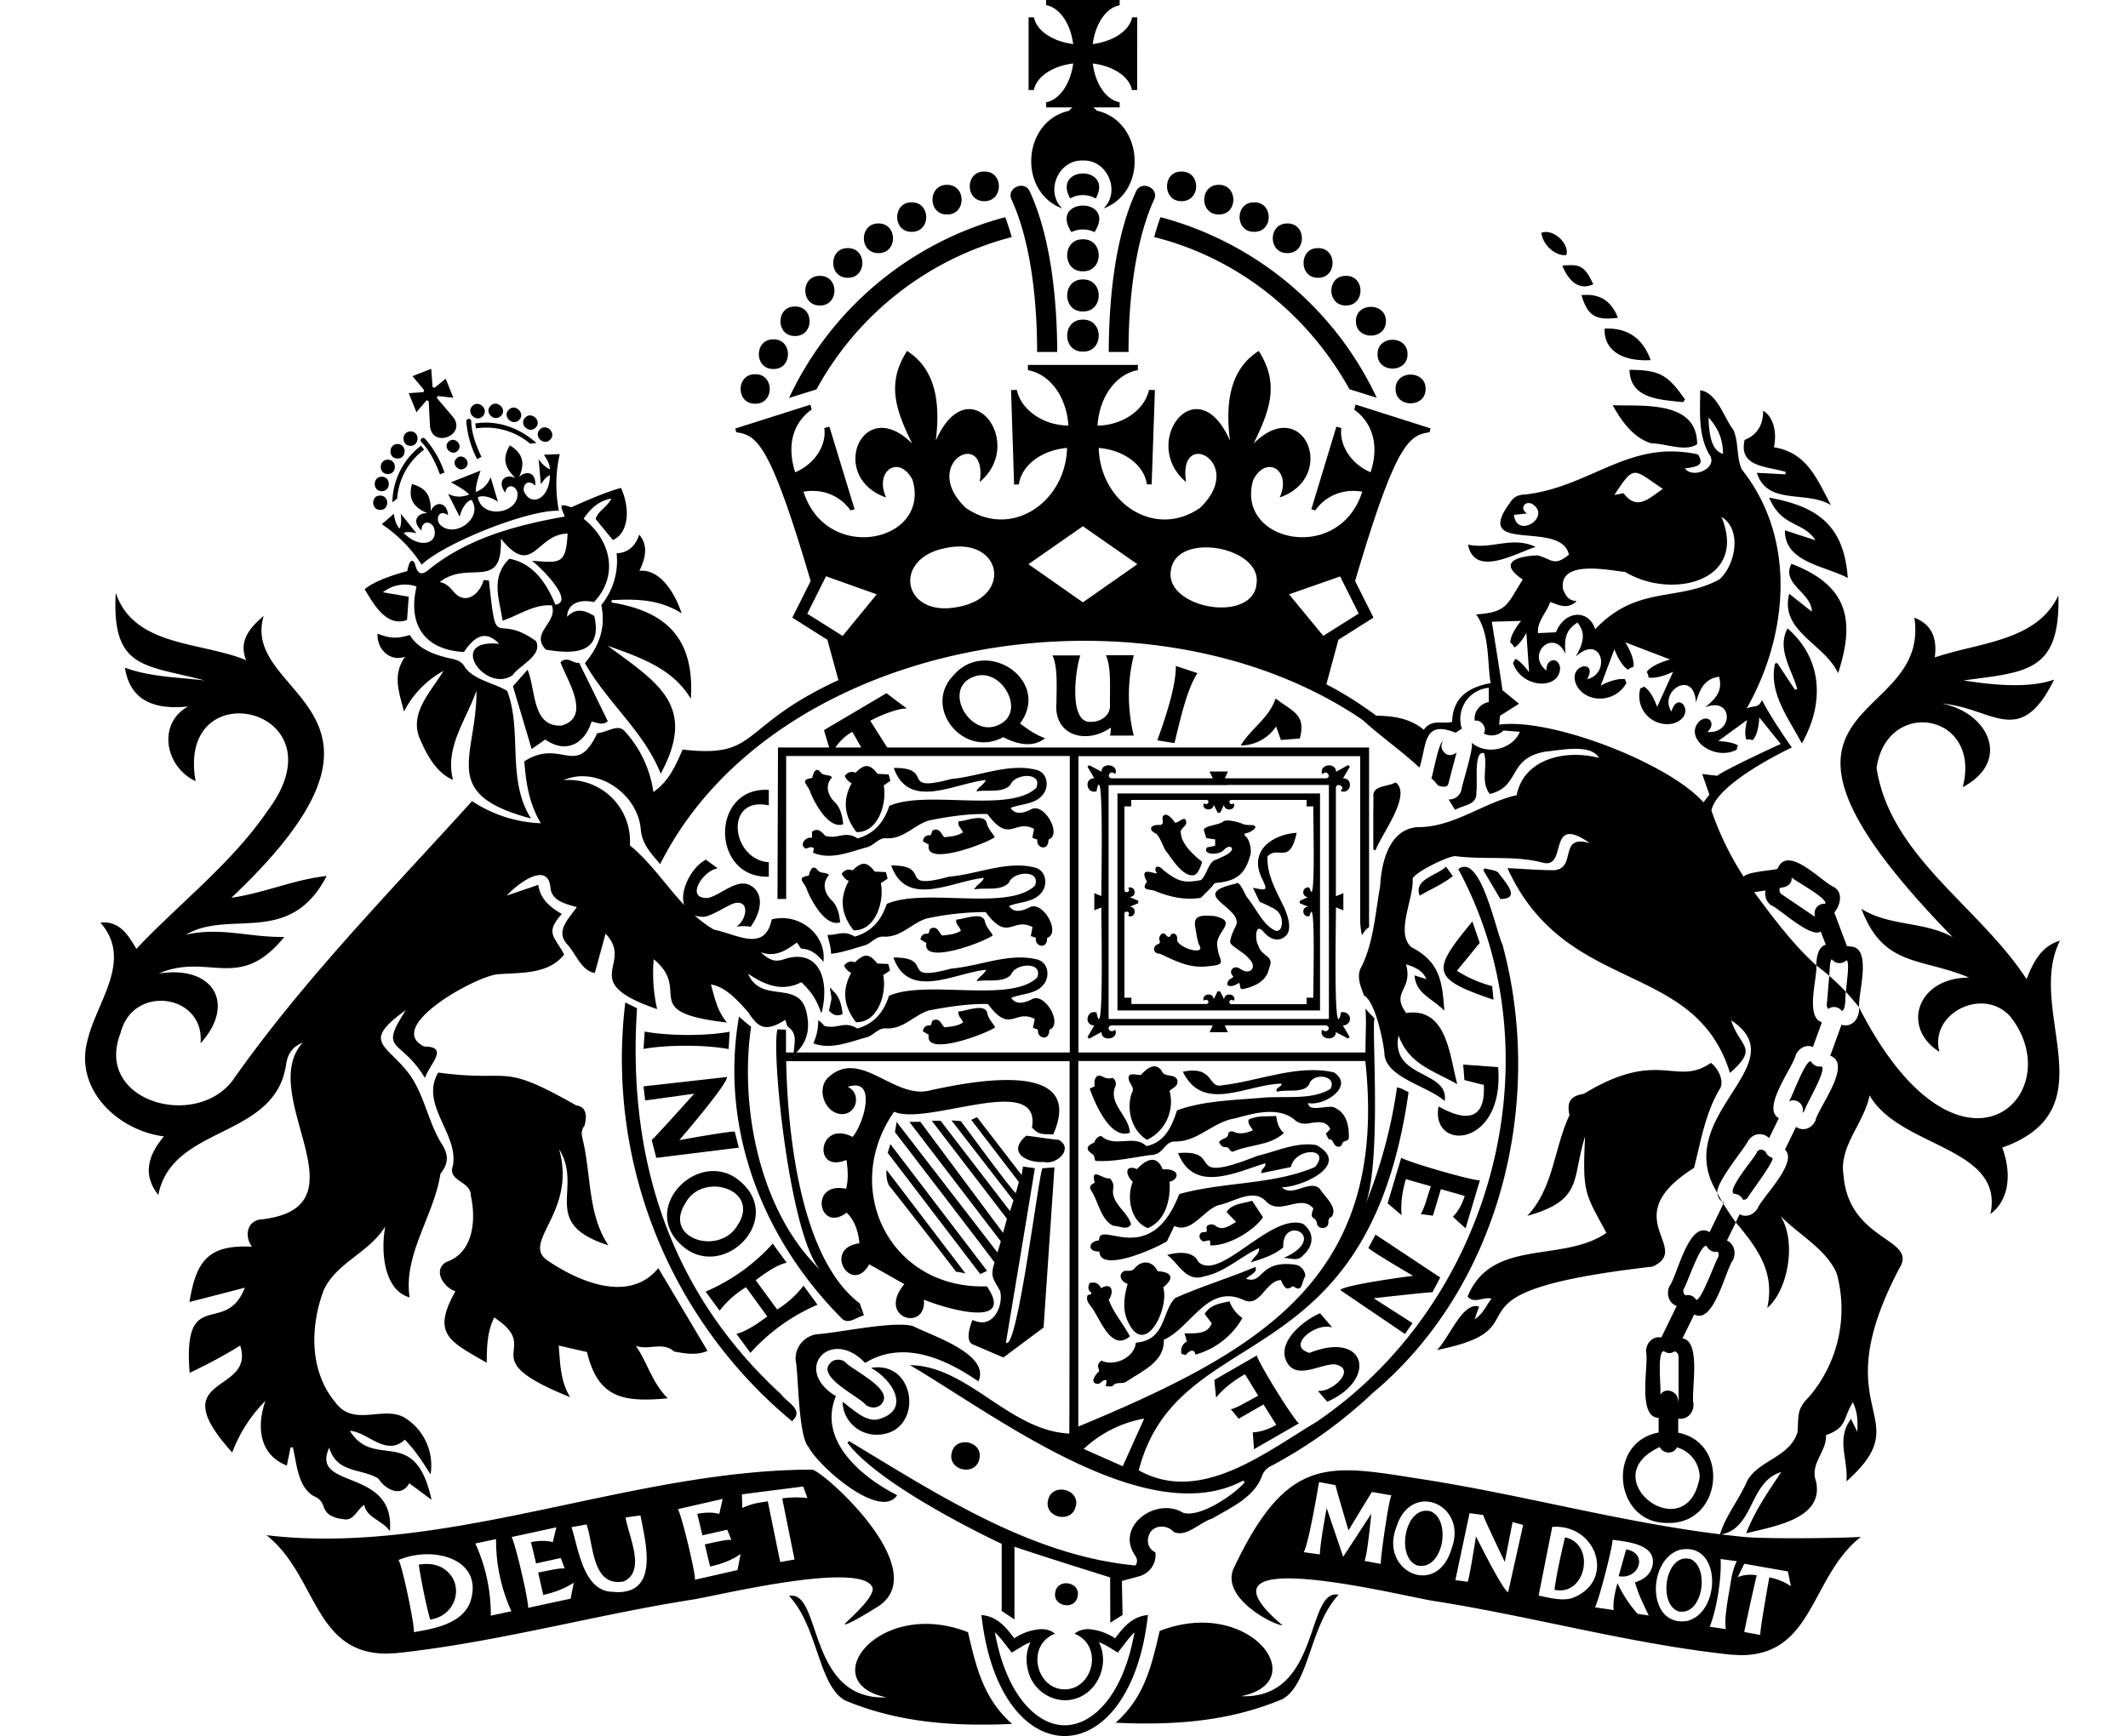 <svg xmlns="http://www.w3.org/2000/svg" width="125" height="102" fill="#000000"><path d="m108.76 55.62-.27-.03-.74-1.97c.35-.44.53-1.14 0-1.49-.72-.28-2.74-2.56-3.34-1.08-.26.09-1.86.18-1.98.47a17.72 17.72 0 0 1-1.9-3.9c.31-1.64 4.72-3.7 4.72-3.7s-1.25-1.78-1.75-2.79c-.22.5-.42.29-.9.5 2.44-4.3 2.96-9.97-.28-14.04-.33-.7-.18-1.63-.5-2.33-.56-.73-.95-2.18-1.95-2.33 0 1.28-.13 2.53.5 3.72.66.82-.92 1.53-1.4.87.93-.1 1.1-.29.77-.82-4.05-.9-6.3 1.92-10.17 2.36-.34 0-.64.12-.83.42-2.38 3.17 2.96 1.01 3.42 3.11-.89.73-1.01.25-1.85.04-1.2.05-2.36.42-.86 1.42-.92 1.43-.87 1.93-2.74 2.05.81 1.13.64 2.76.85 4.04-1.33.24-2.23.87-2.26 2.28-.6.13-1.24-.18-1.66.46-.84-.69-1.8-.81-2.8-.83-.48-.36-1.66-1.2-2.93-1.84l.71-2.62 2.06-1.3-1.08-2.15c2.39-8.11 3.16-8.57 4.37-8.74l.06-.23-4.4-1.4-.08.3c1.1.8 1.47 2.12.96 3.68-1.17-.5-1.84-1.61-1.72-2.6l-.29-.08-1.47 4.85.23.07c.58-.83 1.6-1.3 2.76-1.1-1.36 4.29-7.5 2.95-6.4-.7.78-1.5 2.27-.54 1.55 1.04 3.45-1.2 1.41-6.1-1.53-3.17.97-1.98 1.52-3.53.3-5.44-1.59 1.01-2 2.84-1.69 5.27-1.94-4.4-5.33.13-2.58 2.43-.5-3.27 3.58-1.11.82 1.52-2.63 1.84-5.86-.27-5.95-3.52 1.52.13 2.67 1.02 2.83 2.14h.28l.19-5.54-.35-.01c-.23 1.12-1.47 2.07-3.02 2.1.1-1.7 1.1-3.04 2.37-3.26v-.31h-6.46v.31c1.28.22 2.27 1.55 2.38 3.26-1.56-.03-2.8-.98-3.03-2.1l-.34.01.18 5.55.28-.01c.16-1.12 1.32-2.01 2.83-2.14-.09 3.24-3.32 5.36-5.95 3.52-2.75-2.63 1.32-4.79.82-1.52 2.76-2.3-.64-6.83-2.58-2.43.3-2.43-.1-4.26-1.69-5.27-1.22 1.91-.67 3.46.3 5.44-2.94-2.93-4.97 1.98-1.53 3.17-.71-1.58.77-2.54 1.55-1.04 1.1 3.65-5.04 4.99-6.4.7 1.17-.2 2.18.27 2.76 1.1l.24-.07-1.48-4.85-.3.08c.14.99-.53 2.1-1.71 2.6-.5-1.56-.15-2.89.97-3.69l-.08-.28-4.41 1.4.06.22c1.21.17 1.98.63 4.37 8.74l-1.08 2.15 2.06 1.3.65 2.37.02-.01c0 .03-.01.04-.02.01-5.94 2.75-4.59 4.61-9.15 4.08-.41.93-.8 1.86-1.72 2.5a6.64 6.64 0 0 0-1.67-3.56c-.42-.49-1 .05-1.63.1-1.24 2.67-2.1.26-4.28 1.65.09 1.25.28 2.49.97 3.64a7.83 7.83 0 0 1-4.04-1.3c-4.85 5.36-9.92 10.51-14.07 16.42-2.21 2.9-8.14 1.2-6.58-2.79.72-2.91 4.97-2.29 4.7.6 2.1-2.31.76-4.61-2.46-4.1 2.95-1.26 4.72 1.13 7.38-2.15-2.03.04-3.75-.6-5.78-.13 2.57-1.52 6.09.74 8.27-3.45-1.9.2-3.63.99-5.6 1.28 11.84-11.18.45-11.73 1.9-16.56-.93.78-1.46 1.56-1.03 2.6-2.66-1.1-6.59-.77-7.66-3.96-.26 4.54 1.75 4.22 5.22 5.15-1.6-.19-3.18-.2-4.68-.75.31 2.04 1.87 2.47 3.71 2.28-1.8.98-1.39 3.52.44 4.39-1.17-6.57 8.78-4.32 4.24 1.72-2.11 3.1-5.16 5.42-7.72 8.13-.49-.83-1-1.66-2.11-1.54 1.95 2.23-.25 4.66-.77 6.96-.75 2.84 1.79 5.26 4.5 5.6-1.08 1.27-1.16 2.4-.33 3.44.82-4.18 6.94-3.24 7.52-7.76.1-.53.36-.95.96-1.19-2.76 3.09 3.87 9.62-2.36 10.38-.89.03-1.1.95-.62 1.61-2.57-.13-3.28.84-3.67 3.25l3.25-.84c-1.12 2.9-3.66-.17-3.24 5 1.04-.49 2.02-1.01 2.97-1.6.92 2.9-4.67 1.65-.47 6.28a8.57 8.57 0 0 1 1.95-3.03c-.51 1.46-.4 3.15 1.26 3.8l.22-1.07h.13c.24.96.28 2.3 1.22 2.86.31.12.48.3.59.62.17.54.67.68 1.16.74.62.13.78-.56 1.23-.84.13.76 1.04.89 1.5 1.54.33-3.77-4.72-2.4-3.56-4.9.45 1.52 1.88 1.2 2.88 1.81.4.63 1.34 1.16 1.82.28l1.31.97c-.98-4.47-3.33-1.7-4.8-4.05 1.02.04 2.12 1.55 3.23.52.6.61 1.06 1.32 1.51 2.04a3.29 3.29 0 0 0-1.5-3.32c-1.28-.77-3.02.6-4.12-.95-1.5-1.83-1.45-4.4-.67-6.52.71-1.63 2.7-2.24 3.63-3.78-.26 1.36-.13 3.73 1.43 4.17-.38-2.53 1.44-4.81 1.81-7.26.48-.62.5-1.1.07-1.77-.78-1.26-.99-2.77-1.84-4.01-1.33-1.85-2.97-1.9-.26-3.84-1.64 2.53-.3 1.6 1.12 3.99.26-.8 1.47-1.85-.04-1.85-2.39-1.16 3.1-4.18 4.35-4.25 1.23-.1 2.94.04 3.87-1.16C32.56 55 32 54.83 33 53.7c-.67-.39-1.26-.85-1.38-1.71l-1.85.63c.6-.67 2.37-2.03 2.56-.52.04.84.89 1 1.55 1.2-.48.7-1.28 1.4-.55 2.2.5.54.82 1.54 1.61 1.67l.63-2.31c1.74 1.8-1.75 2.8 3.03 4.43a9.56 9.56 0 0 1-.2-2.93c2.3 1.9-1 3.1 4.3 3.72-.58-.7-.72-1.46-.94-2.24.89.15 1.6.98 2.17 1.61.55.83.95 1.28 2.2.47.06.15.07.34.18.43.56.42.33.93.32 1.49h.15c.74-.74.8-1.58.56-2.5-.5-1.74-2.65-.36-3.4-2.13 1 .68 2.02 1.08 3.13.5.62.59.88 1.01 1.18 1.83.5-1.87-.08-3.78-2.07-3.22-.62.22-.88.17-1.5-.37.92.32 1.54-.15 2.13-.57.13.17.2.35.29.36.56.03.92.36 1.27.77.19-1.6-1.42-2.9-3.04-2.49-.4 1.97-2.07.86-3.4.6-2.04-1.2-3.12-3.47-4.93-4.95a3.6 3.6 0 0 0-3.9-3.83c2-.87 4.39.84 4.54 2.91.08.85.6 1.39 1.14 2.02 6.79-13.5 28.69-17.04 41.26-8.47 1.07.98 2.23 1.77 3.34 2.8.44-1.3.18-2.83 2.12-2.05l.37-.24a1.84 1.84 0 0 1 1.58-2.4v.84c-.5.09-.9.57-.82 1.1.39-.09.74.42.53.75a1 1 0 0 0 1.16-.18l.96.08c-.44 1.04-1.97 1.4-2.84.63.17.23-.58 2.53-.6 2.8a.73.73 0 0 1-.75.54l.38.61c.55-.3 1.32-.28 1.25-1.05.1-.44-.18-2.46.45-2.28.25.77-.23 1.65.34 2.4 1.82-.44 1.02-2.06 3.22-2.48.88-.08 2.72-.5 3.19.36-1.92-.5-4.4.02-4.83 2.19-2 .46-3.68 1.88-5.8 1.88-1.7.09-2.15 2.1-2.22 3.48-.29 1.58-.37 3.22-1.08 4.69-.35.56-.06 1.2.13 1.72.65.34 1.11 2.56 1.2 3.36 0 1.45 2.51 1.93 3.54 2.84.28-1.82-3.2-1.3-2.71-3.85.62 1.69 1.97 2.03 3.45 2.86-.46-1.7-.6-4.53-3-4.18-.93-1.27.42-1.34-.01-2.86.69.21 1.01.45 1.2.87l-.7-.22c.08 1.08 1.02 1.33 1.75 2.07-.12-1.76-.28-2.87-1.94-3.73-.94-.85.14-2.81.08-3.99-.03-.34 2.22-1.45 2.56-1.35 1.67.21 3.41-.05 5.02.36 1.61.5.23-2.95 2.83-1.13-1.88-.55-.74 1.48-2.1 1.59-.94 0-1.75-.08-2.74-.12 3.42 7.52 10.99 5.32 13.07 12.03 1.74-1.52.56-1.5.07-3.09 3.94 2.6-3.66 5.6-.8 10.16-.19-.52 1.6-2.65 1.8-3.08.32-.48.88-.5 1.23-.16l.57-1.17c-1.06-.57.86-3.03 1-3.73.2-.42.65-.62 1-.45l.53-1.46c-1-.27-.25-2.67-.33-3.34-1.4-1.26-2.56-2.84-3.65-4.3l.67-.1c-.07.32.05.68.33.87.48.19 2.33 1.96 2.91 1.54l.3.78c-.47.12-.55.77-.56 1.21.25.2.52.4.76.62.03-.16.01-.87.15-.98.22.29.62.3.87.06.22.12-.06 1.67-.03 1.87.27.3.53.6.77.9-.1-.7.78-3.43-.44-3.57ZM88.93 30.25l.76-.08c-.5-.35-.02-.84.4-.5.98.76-1 2-1.16.58Zm-39.44 7.11-2.07-1.3 1.1-2.2 2.98 1.06-2 2.44Zm6.78-1.7c-3.25.66-3.93-2.88-.67-3.47 3.24-.65 3.93 2.89.67 3.47Zm7.34-.27-3.2-2.24 3.2-2.23 3.2 2.23-3.2 2.24Zm10.19-.99c-.38 2.27-5.5 1.29-5.01-.95.38-2.26 5.5-1.29 5 .95Zm1.92.52 3-1.05 1.09 2.18-2.08 1.31-2.01-2.44Zm24.64-10.39c.6.65.85 1.35.85 2.14-.57-.19-.81-.8-.85-2.14Zm-2.69 4.2c-.79.53-1.5 1.32-2.3.25l-.54.1c1.2-1.83 1.1-1.51 2.84-.36Zm-6.61 6.64c.53.19 1.03.46 1.56-.06-.51 0-.67-.36-.81-.7-.25-1.73 2.6-1.12 3.66-1 2.68 1.62 7.23.6 5.65-3.24 1.24.75.81 2.86-.13 3.68-2.47 1.32-4.82.32-7.29 2.92-.37-1.19-1.8-1.12-2.3.18l-1.05.05c-.08-.68.49-1.18.71-1.83Zm9.33 11.35-.33.42c-2.06-2.32-9-4.99-12-4.56l.05-.53-.02.02 1.14-.72-.98-.8c.01-.11-.62-4.02-.62-4.02l1.72-.05s-.61.7-.64 1.27c.1.07.18.17.24.29.34-.15.71-.86.71-.86l.16 2.32s-.47-.67-.82-.79a.56.56 0 0 1-.13.23c.5 1.53 2.76 1.62 2.77.3-.08-.67-.84-.56-.8.16-1.24-.98.44-2.53 1.12-.97-.08-.9 0-1.41.7-1.85.47.58.4 1.13-.1 2 1.52-1.4 2.1.98.67 1.33.7-1.25-1.31-.86-.57.45.67 1.02 2.3.87 2.88-.24a.62.62 0 0 1-.08-.21c-.58-.1-1.43.37-1.43.37l.8-2.13s.33.91.8 1.2c.1-.08.2-.14.32-.17.09-.56-.48-1.44-.48-1.44l2.64 1.01s-1.05.26-1.38.73c.06.1.1.21.11.33.55.1 1.44-.34 1.44-.34l-.94 2.07s-.28-.9-.77-1.2a.68.68 0 0 1-.21.1 1.64 1.64 0 0 0 1.92 2.07c1.46-.44.3-2.08-.1-.7-.78-1.21 1.34-2.54 1.44-.52.26-.97.6-1.41 1.36-1.53.2.79-.1 1.21-.82 1.8 1.64-.67 1.71 1.57.13 1.45.55-.5.07-1.08-.47-.63-.94.97.82 2.37 2.2 1.67 0-.08.03-.17.07-.25-.35-.23-1.16-.26-1.16-.26l1.7-1.24s-.21.75-.05 1.15c.13-.02.25 0 .37.04.37-.37.39-1.34.39-1.34l1.26 1.56s-3.17 1.45-3.73 1.87l-.88-.1.43 1.24h-.03Zm6.83 6.38c-.4-.03-.73.31-.6.74a.25.25 0 0 1-.11-.04l-1.86-1.26a.3.3 0 0 1-.09-.38c.35-.01.73-.2.68-.61.14.18 2.14 1.23 1.98 1.55Z"/><path d="M84.8 44.17c-.14-.17-.17-.4-.05-.59-.22-.04-.6 2.03-.67 2.15.15.14.28.28.4.43.2.05.53.16.6-.12l.48-1.83c-.22.2-.58.22-.75-.04ZM56.86 95.9c-5.24-2.05-9.06 2.98-4.78 3.83-4.7.2-3.79-6.35-5.73-5.96 1.7 1.81 1.7 5.2 3.27 6.13 3.16 1.33 6.44 1.54 9.83 1.39-1.7-1.5-2.12-3.39-2.59-5.39ZM72.9 99.66c4.27-.84.48-5.89-4.78-3.83-.47 2-.88 3.9-2.59 5.39 3.39.16 6.67-.06 9.83-1.4 1.57-.93 1.57-4.3 3.27-6.12-1.94-.4-1.03 6.16-5.73 5.96ZM107.3 59.02c0 .1.04.2.1.26.24-.2.62-.12.79.12.27-.08.18-.92.24-1.12-.31-.33-.64-.65-.98-.94l-.14 1.68ZM106 65.25c.02-.24 1.34-2.4 1-2.59a.58.58 0 0 1-.62-.3c-.32-.14-1.16 2.22-1.3 2.37.41-.26.95.17.8.65a.3.3 0 0 0 .11-.13Z"/><path d="M121 55.27c-1.1.33-1.55 1.24-1.96 2.26-2.76-4.26-8.01-7.2-8.81-12.41.61-4.17 6.2-3.22 5.06 1.13 2.9-1.54 1.5-4.4-1.23-4.91 2.97.23 4.58 2.7 6.6-1.41-1.74.63-4.41.18-5.33.05 3.69-.5 5.7-.47 5.58-5-1.25 2.72-4.73 2.77-7.26 3.65.16-1.2-.22-1.95-1.2-2.34 1 6.63-11.7 4.47 2.25 18.77-1.7-.94-3.7-.62-5.36-1.66 1.3 3.44 3.48 2.84 6.33 4.04-3.06-.01-4.01 2.94-1.75 4.36-.59-2.28 2.58-3.85 4.17-2.07 3.62 4.6-3 11-8.89-.54.05.64-.4 1.21-1.03 1.02l-.66 1.82c1.34.5-.72 3.07-.87 3.81-.23.5-.75.64-1.14.37l-.65 1.34c.81.74-1.38 2.83-1.63 3.49-.25.37-.7.5-1.03.3l-.23.48.08.1c1.49 1.74 2.17 3.08 1.77 4.93 1.2-1.02 1.75-3.86.78-5.4 1.1 1.12 2.67 1.93 3.3 3.37a7.94 7.94 0 0 1-1.65 7.28c-.76.75-.56 1.15-.66 2.08-.5 1.48-2.28 1.6-2.96 2.85-.47 1.1-1.25 2-1.59 3.14 2.03-.31 1.68-3.1 3.6-3.68-.78 1.18-1.53 2.24-2.06 3.6 1.6-.41 4.61-.84 4.1-3.07-.37-1.03.64-1.71.59-2.7 1.26-.44.97-.95 1.58-1.93.28.6.29 1.1.26 1.74l-.37-.76c-.9 1.2-.15 2.38-.27 3.67 4.41-3.92-1.45-3.89 3.13-12.56 1.05-1.73-3-1.54-3.3-5.44-.28-1.69 1.22-3.07 1.53-4.68 1.77 3.1 7.93 3 7.1 6.97 1.23-.93 1.18-2.62.69-3.9 6.36-2.26 1.34-8.05 3.39-12.16Z"/><path d="M102.07 70.19c.14.06.26.16.31.3a.3.3 0 0 0 .29-.13c.05-.15 1.62-2.19 1.44-2.33-.17-.05-.33-.17-.39-.35-.15-.14-.36-.21-.51 0-.06.26-1.8 2.22-1.36 2.46.08 0 .15.02.22.05ZM101.15 70.6l.08.13.02-.06-.1-.08ZM39.6 79.41c.64.12 1.34.24 1.96-.04l-2.89-4.86c-1.7 2.08-4.67.81-6.54-.47-1.51-1.1 1.76-2.83.71-6.52 1.46 2.33-1.2 4.34 2.9 5.65-1.18-1.74-1.02-4-1.46-5.99-.06-.34-.23-.68.05-1.03.14-.48.17-1.12-.48-1.2-4.58-2.6-3.66-1.33-8.11-1.93-1.1 1.9 1.23 3.61.86 5.48-.33.92 1.08.88 1.06 1.77.31 1.4.16 3.34-1.45 3.88-.8.48-.16 1.49.54 1.72-1.42 2.53-.33 2.94 1.84 4.2.01-.97.03-1.83.44-2.66 3 1.97-1.47 2.3 4.46 4.68-.6-.98-.58-2.05-.67-3.03l1.66.38c.65 2.72 2.13 2.96 4.75 2.72-.94-.92-1.2-2.12-1.88-3.08.79.27 1.57-.27 2.25.33ZM93.03 64.27c-.8.13-1 .47-.84 1.26-.91 1.93-.93 4.28-2.48 5.91 3.33-.93 2.6-2.17 3.4-4.67-.17 3.39.01 3.34 1.25 5.67-2.56 1.78-6.75.28-8.15 3.74.39.45.9 0 1.41.12-.33.4-.47.87-1 1.22l.26-.75c-.96-.32-1.75 1.85-2.47 2.55 6.85-1.36-.82-3.35 12.67-4.9 2.38-1.12-2.25-2.86 2.43-5.8.41-1.6.66-3.25 1.55-4.7.2-.47-.13-1.14-.56-1.47-2.06 1.43-3.03-.88-7.47 1.82ZM23.91 36.42l.1-1.36-1.52-.26a2.1 2.1 0 0 1 1.98-.34c-.52 2.18.41 3.72 2.78 3.85.72-1.07 1.36-1.23 2.07-.48-3.12-.32-.8 2.94.79 1.84.42-.6 1.77-1.14 1.38-2-2.48-1.78-2.3.86-2.77-3.56l-.31-.03c-.23.84-1.07 1.5-1.75.7-.24-.27-.44-.51-.83-.58 1.7-1.34 3.71.6 3.59-2.55 1.89 2.34 2.05-.26 3.92-.3-.09 1.86-.47 1.71-2.09 1.6.53.4 2.54 2.4 1.37 2.58-.49-1.24-1.31-2.45-2.7-2.7-1.13 1.11-.58 2.36-.4 3.64 1-.34 1.85-.98 2.9-.9.36 1.03-1.3 1.6-.36 2.6 1.61.27 3.36.28 2.85-1.98-.53-.31-1.05-.52-1.6.05.03-.88.9-1.03 1.58-.86 1.48-1.57.99-3.64-.61-4.9.42-.61.87-1.04 1.63-1.19-.25.53-.8.73-.92 1.21L36 31.73c.86-.37 1.08-1.7.48-3.06-1.06.27-2.92 1.14-2.92 1.14-.9-.34-.52.1-.39.54-2.9.52-5.76 1.28-8.07 3.19-.41.3-.6.12-.74-.46-.27-.42-.4.3-.44.48 0 0-1.75.42-2.5 1.06.53.88 1.29 2.26 2.5 1.8Z"/><path d="M35.32 35.55c.27 1.3-.1 2.39-.96 3.41 1.29 2.3 3.48 4.03 4.45 6.5 2.16-3.99-.15-5.33-3.12-7.52 1.9.68 3.83 1.33 4.89 3.12.22-3.42-1.31-5.13-4.67-5.66l.03-.14c1.4-.07 2.8-.06 4.1.78-.34-1.06-1.21-2.63-2.48-2.5.45-.94.45-1.56-.01-2.13-.22.66-.64 1.07-1.33 1.1a4.09 4.09 0 0 1-.9 3.04ZM24.64 43.35c.4.96.99 2.07 1.97 2.47-.5-1.89.78-3.53 1.38-5.24.01 3.94-2.24 6.07 3.2 7.51-1.45-2.31-.49-5.12-1.4-7.5-.88-.5-1.87-.62-2.46-1.35-.16-.34-.46-.47-.78-.53-1.02-.22-1.97-.56-2.48-1.4-.75.23-1.2.2-1.89-.08-.06.84.66 1.68 1.61 1.36-.76 1.1-.34 2.09-.06 3.22a5.64 5.64 0 0 1 2.32-2.39c-.72 1.21-2 2.43-1.41 3.94ZM46.52 83.51c.74-.68-.26-1.07-.65-1.6-6.58-6.05-9.03-13.92-8.45-22.67l-.69-.34a27.66 27.66 0 0 0 9.8 24.61ZM105.23 33.13c-.62 1.19 1.19 1.68 1.2 2.81l-1.33-1.05c-.57 2.2 2.06 2.92 2.87 4.66 1.06-3.22.49-5.18-2.73-6.42ZM32.99 42.63c-1.75.1-1.5-2.07-2-3.28l-.86.97 1.1 3.69.8-.56c1.2.85 2.32.27 2.72-1.06.36.09.69.24.95-.02l-1.68-3.43c-.35.07-.68-.42-1.1-.03.4 1.07 1.84 3.22.07 3.72ZM104.9 27.73l-.03.14-1.67-.09c.62 1.95 2.9 1.01 4.35 1.9-.83-1.57-1.43-3.1-3.35-3.4.2-.92-.05-1.8-.63-2.15 0 .82-.33 1.41-1.09 1.72-.37 1.62 1.34 1.54 2.42 1.88ZM104.4 38.96l-.13.02c-.4 1.73.81 3.24 1.57 4.7 1.31-2.3 1.26-4.93-.84-6.76-.64 1.22.25 2.4.57 3.56l-.13.05-1.04-1.57ZM103.92 29.24c.75 1.77 1.95 1.35 2.73 2.5-.66-.2-1.23-.4-1.8-.58-.03 1.89 2.36 2.08 3.69 2.8-.22-3.04-1.71-4.2-4.62-4.72ZM97.01 26.05c.82 0 2 .52 2.68.05.01-2.57-3.16-2.23-4.96-2.29.54.97 1.22 1.92 2.28 2.24ZM88 62.7l-2.05-.15.07.91c.41.1.76.2 1.14.28.11 2.12-1.07 2.16-2.66 1.27-.48 2.69 3.9 2.42 3.5-2.3ZM86.49 54.14c-2.42 2.92-2.44 3.35 1.24 4.6l-.08-.8a7.35 7.35 0 0 1-2.07-.9l1.34-1.64-.43-1.26ZM75.24 43.48l1.11-.09c.39-1.43-.43-1.58-1.42-2.35-.4 1.18-1.45 1.76-2.05 2.76a2.5 2.5 0 0 0 2.08-1.12l.28.8ZM80.8 49.96c.34-.94 2.16-3.26 1.18-3.99-.45.27-1.4.16-1.3.86-.02 1.03-.01 2.06-.01 3.09l.12.04ZM98.87 23.63l.11-.16c-1.02-1.44-1.46-1.73-3.26-1.74.03 1.74 1.86 1.75 3.15 1.9ZM94.26 19.3c-.07 1.24.98 1.95 2.7 1.86-.44-1.25-1.34-1.92-2.7-1.85ZM90.2 32.13c-1.4-.65-2.55.17-3.97-.13.4 1.94 2.74.53 3.98.13ZM92.9 17.34c.36 1.24.85 1.5 2.14 1.33-.41-1.02-1.08-1.43-2.15-1.33ZM93.59 16.7c-.5-1.06-.76-1.2-1.82-1.09.44 1.05 1.07 1.44 1.82 1.09ZM87.13 51.13l1 1.69c1.3 0 .2-1.07-.1-1.53-.17-.18-.54-.18-.81-.27l-.09.11ZM83.4 52.62c.66-.38 1.34-.67 1.94-1.14l-.4-.56c-.57.55-1.9.73-1.55 1.7ZM92.01 14.98c.19-.67-.78-1.57-1.47-1.3.09.75.88 1.4 1.47 1.3ZM77.16 52.33ZM26.88 26.49c.36-.34-.19-.88-.53-.54-.36.33.18.88.53.54ZM27.35 27.47c.36-.33-.18-.88-.53-.54-.36.34.18.88.53.54Z"/><path d="m24.87 23.04-.86.06.45 1.12.6-.7.12.05.08 1.49c.16 1.3 2.16.5 1.36-.55l-.96-1.13a.43.43 0 0 0 .05-.11l.92.1-.45-1.12-.66.54a.5.5 0 0 0-.11-.05l-.08-1.07-1.1.43.69.83a.48.48 0 0 0-.05.11ZM22.42 28.86c.55.01.56-.85.01-.85-.55-.01-.56.85-.01.85ZM22.33 29.96c.55.02.56-.85 0-.84-.54-.02-.55.84 0 .84ZM24.1 26.2c.56 0 .57-.85.02-.85-.55-.01-.56.84-.01.84ZM22.77 27.85c.56.02.57-.84.01-.84-.54-.01-.56.85 0 .84ZM27.95 28.9c-.03-.42.28-1.25.28-1.25l-1.75.69s.8.4 1.08.72c-.37.13-.73.2-1.24-.04l.68 1.34c.15-.6.46-.94.7-.99.73 1.12-1.1 2.35-1.9 1.4-.22-.4.05-.84.52-.5-.07-.83-.8-.83-1.02-.22.02-.85-.2-1.36-1.1-1.61-.23.85.06 1.36.92 1.72-.5-.06-1.02.41-.36 1.01 0-.53.46-.6.7-.23.4.99-.78 1.37-1.75.37.22-.08.44-.05.75.02l-.92-1.15c.05.4.02.7-.07.88-.2-.23-.26-.43-.34-.87l-.7.61a8.22 8.22 0 0 1 2.34 2.38c1.22-1.2 6.16-3.23 8.06-3.17a8.09 8.09 0 0 1 .05-3.33l-.93.04c.25.38.34.56.35.86a1.78 1.78 0 0 1-.66-.6l.13 1.47c.18-.26.32-.44.53-.53 0 1.39-1.12 1.91-1.53.93-.07-.43.3-.7.67-.31.07-.89-.64-.87-.95-.5.37-.84.22-1.41-.54-1.87-.48.8-.28 1.32.33 1.92-.6-.3-1.12.2-.6.85.11-.56.61-.43.72.01.1 1.24-2.1 1.58-2.33.27.2-.12.67-.08 1.18.26l-.43-1.44c-.21.52-.51.71-.87.87ZM51.05 74.28l2.07 1.17c-1.65 1.99 1.31 2.84 1.15.91 1.1.47 5.45 1.79 3.7-.78-5.7.19-8.6-5.73-5.45-10.26 1.92.87 8.66-2.37 8.1.93.35.36.45.4 1.25.4 1.95-4.44-4.76-3.12-7.17-2.6-2.15.63-4.12-2.48-6.02-.77-.75.66-.26 2.13.76 2.18.9.02 1.17-1.22.36-1.6 1.77-.6.92 2.22.28 2.94-2.03-1.04-2.37 2.2-.36 1.35.09.58.12 1.15-.02 1.7-2.2-.47-1.61 2.65.03 1.4.47.44.7 1.13.75 1.8-2.2.3-.44 3.1.58 1.23Z"/><path d="m57.42 77.66-.3-.1c-.16.4-.4 1.16-.03 1.41l1.85.79L61.3 78l.64-9.41-.7.05c-.19.02-1.48 10.88-2.15 10.24.13-.72 1.7-10.24 1.7-10.24l-.7-.1-.08.5-2.62-3.4-.34.16 2.8 3.65-.18.65c-.26-.17-2.96-3.88-3.23-4.23l-.55-.04 3.64 4.7-.2.63-4.08-5.31h-.52l4.42 5.76-.23.83-4.86-6.53-.64.01 5.37 7.02-.2.65-5.92-7.67-.1.6s5.51 7.18 5.85 7.65c-.28.88-.06.96.33 1.69.2.82-.36 2.09-1.34 1.79Z"/><path d="m57.98 74.67-5.68-7.45s-.1.36-.16.51l5.44 7.13.4-.19ZM52.29 69.74c1.3 1.64 2.6 3.32 3.87 4.98.2.02.55.1.55.1l-4.63-6.08s-.08.62.2 1ZM62.18 66.97c-.63-.05-1.3-.18-1.9-.24-1.2 1.03.14 1.62 1.03 1.54.77.2 1.79-.8.87-1.3ZM61.99 93.54c-.19.84 1.15 1.11 1.31.26.19-.84-1.15-1.1-1.31-.26ZM63.2 88.49c.22-1.04-1.44-1.38-1.64-.33-.23 1.04 1.43 1.38 1.63.33ZM57.53 85.7c.23-1.03-1.43-1.37-1.63-.32-.23 1.04 1.43 1.38 1.63.33ZM66.64 95.91c-.67 3.76-2.48 5.46-4.1 5.46-1.6 0-3.42-1.7-4.1-5.46.21.19.41.44.64.74l.35.45.5-.3c.2-.13.41-.24.6-.31-.21.43-.29.95-.18 1.48a2.28 2.28 0 0 0 2.2 1.93c1.08 0 1.98-.8 2.2-1.93.1-.53.02-1.05-.2-1.48.2.07.4.18.61.3l.5.31.35-.45c.23-.3.42-.55.63-.74m.79-1.02c-.95.1-1.43.72-1.93 1.37a3.22 3.22 0 0 0-1.57-.54c-.3 0-.57.08-.82.27 1.73.68 1.11 3.27-.57 3.27-1.68 0-2.3-2.59-.57-3.27-.24-.2-.52-.27-.82-.27a3.2 3.2 0 0 0-1.57.54c-.5-.65-.98-1.28-1.93-1.37.52 4.74 2.7 7.11 4.89 7.11 2.18 0 4.37-2.37 4.89-7.11ZM51.8 82.46c.73-.86-1.81-1.98-2.18-2.46-.3-.18-.68-.14-.88.12-.72.82 1.77 1.96 2.11 2.42.31.24.74.2.96-.08Z"/><path d="M51.48 84.3c2.8 0 2.44-4.4-.32-3.93 1.28.69 2.4 2.5.4 3.03-.75.15-1.52-.65-2.07-1.04.02 1.07.9 1.94 2 1.94Z"/><path d="M47.5 85.03c.61 1.16 4.22 4.31 5.2 2.82-1.76-.88-4.74-3.05-3.6-5.82-2.59-1.57-.3-4.08 1.72-1.95 2.14-1.31 4.53-.37 6.65 1.08.76-1.62-2.94-2.75-3.8-3.23-1.08-.36-4.51.4-5.66.46-.78.1-1.34.79-1.27 1.56.17.83.14 4.42.76 5.08ZM79.27 22.87l1.6.5a19.58 19.58 0 0 0-12.7-10.61c-.14.36-.26.76-.37 1.17 4.88 1.22 9 4.5 11.47 8.94ZM46.36 23.38l1.6-.5a18.3 18.3 0 0 1 11.47-8.95c-.12-.41-.24-.8-.38-1.17a19.58 19.58 0 0 0-12.7 10.62ZM75.62 14.87c1.14.02 1.14-1.75 0-1.74-1.14-.01-1.14 1.76 0 1.74ZM71.6 12.6c1.13.02 1.13-1.75 0-1.74-1.15-.01-1.15 1.76 0 1.74ZM69.4 11.82c1.15.01 1.15-1.76 0-1.74-1.13-.02-1.13 1.75 0 1.74ZM73.67 13.62c1.14.02 1.14-1.75 0-1.73-1.14-.02-1.14 1.75 0 1.73ZM77.42 16.32c1.14.02 1.14-1.76 0-1.74-1.13-.02-1.13 1.76 0 1.74ZM81.98 22.85c-.02 1.13 1.78 1.13 1.76 0 .02-1.12-1.78-1.12-1.76 0ZM80.92 20.81c-.02 1.13 1.77 1.13 1.76 0 .01-1.13-1.78-1.13-1.76 0ZM79.06 17.95c1.14.01 1.14-1.76 0-1.74-1.14-.02-1.14 1.75 0 1.74ZM79.65 18.87c-.02 1.13 1.77 1.13 1.76 0 .01-1.12-1.78-1.12-1.76 0ZM51.6 14.87c1.14.02 1.14-1.75 0-1.74-1.14-.01-1.14 1.76 0 1.74ZM49.8 16.32c1.14.02 1.14-1.76 0-1.74-1.14-.02-1.14 1.76 0 1.74ZM44.36 23.72c1.14.02 1.14-1.75 0-1.73-1.14-.02-1.14 1.75 0 1.73ZM53.55 13.62c1.14.02 1.14-1.75 0-1.73-1.13-.02-1.13 1.75 0 1.73ZM46.7 19.74c1.14.02 1.14-1.75 0-1.73-1.14-.02-1.14 1.75 0 1.73ZM45.43 21.68c1.14.02 1.14-1.76 0-1.74-1.14-.02-1.14 1.76 0 1.74ZM57.82 11.82c1.14.01 1.14-1.76 0-1.74-1.14-.02-1.14 1.75 0 1.74ZM48.16 17.95c1.14.01 1.14-1.76 0-1.74-1.14-.02-1.14 1.75 0 1.74ZM55.63 12.6c1.14.02 1.14-1.75 0-1.74-1.14-.01-1.14 1.76 0 1.74ZM65.12 20.68h1.17c0-3.67.54-6.85 1.5-8.95.33-.67-.75-1.17-1.06-.48-1.4 3.03-1.6 7.2-1.6 9.43ZM60.93 20.68h1.17c0-2.23-.21-6.4-1.61-9.43-.31-.69-1.4-.2-1.07.48.97 2.1 1.5 5.28 1.5 8.95ZM63.61 20.66c1.24.02 1.24-1.9 0-1.88-1.23-.02-1.23 1.9 0 1.88ZM63.61 18.3c1.24.02 1.24-1.9 0-1.88-1.23-.02-1.23 1.9 0 1.88ZM63.61 15.94c1.24.02 1.24-1.9 0-1.88-1.23-.02-1.23 1.9 0 1.88ZM62.94 13.64c.4-.21.94-.21 1.35 0 1.36-2.08-2.72-2.08-1.35 0Z"/><path d="M64.37 11.66c1.06-1.96-2.58-1.95-1.51 0a1.52 1.52 0 0 1 1.5 0Z"/><path d="M63.04 3.73c-.16 1.2-.8 2.13-1.59 2.28v.3H63a1.1 1.1 0 0 0-.2.2c-2.75.6-3.03 4.76-.4 5.74-1.03-.99-.24-2.87 1.21-2.82 1.45-.05 2.24 1.83 1.21 2.82 2.64-.98 2.35-5.14-.4-5.75a.97.97 0 0 0-.2-.19h1.55v-.3c-.8-.15-1.43-1.08-1.58-2.28 1.21.15 2.16.78 2.3 1.56h.31V1.02h-.3c-.15.78-1.1 1.41-2.31 1.57.15-1.2.79-2.14 1.58-2.28V0h-4.32v.3c.8.15 1.43 1.08 1.59 2.29-1.22-.16-2.16-.79-2.3-1.57h-.32v4.27h.31c.15-.78 1.09-1.41 2.3-1.56ZM101.14 70.59h.01l-.28-.49c.03.2.12.38.27.49ZM100.42 72.4c-1.22-.76-1.9 2.59-2.35 3.16-.22.49-.03 1.02.42 1.17l-.9 1.85c-.48-.08-.9.29-.9.84.18.72-.55 3.85.74 3.89v.86c-3.1.56-2.64 5.39.55 5.31 3.17.08 3.66-4.71.6-5.3v-.83c.48.08.9-.28.9-.84-.17-.7.49-3.71-.65-3.87l.69-1.41c1.16.62 1.84-2.64 2.28-3.2.2-.45.05-.97-.36-1.14l.52-1.06c-.14-.2-.44-.64-.73-1.1l-.81 1.67Zm-.58 14.4c-.75 4.3-6.34.04-2.34-1.78.19.42.82.44 1 .02.78.22 1.34.93 1.34 1.76Zm-1.27-4.4c.08-.62-.73-.96-1.05-.44.09-.23-.22-2.57.22-2.57.18.13.42.16.62.01.14.03.24.16.24.32v2.53l-.03.15Zm2.36-8.53c-.14.15-1 2.6-1.3 2.5-.11-.2-.38-.33-.61-.26-.13-.06-.18-.24-.11-.4.16-.17.97-2.67 1.34-2.5.1.24.4.4.64.33.07.08.09.21.03.33ZM38.28 66.98l.27 1.05 4.85-.6-.24-.94c-.24-.05-3.26.5-3.26.5s2.87-3.32 2.8-3.71l-4.9.55.1.83 2.88-.4s-2.39 2.67-2.5 2.72ZM40 73.13c2.35 2.22 6.03-1.33 3.6-3.61-2.34-2.25-6.08 1.33-3.6 3.61Zm.28-2.47c1.03-1.85 4.45-.75 3.03 1.35-1.06 1.79-4.42.78-3.03-1.35ZM43.26 78.37l.82 1.12a11.23 11.23 0 0 1 3.94-2.83l-.82-1.12a5.73 5.73 0 0 1-1.55 1.4l-1.26-1.72c.53-.4 1.23-.9 1.82-1.03l-.82-1.12a11.23 11.23 0 0 1-3.94 2.82l.82 1.12a5.7 5.7 0 0 1 1.55-1.38l1.25 1.72c-.53.39-1.22.88-1.81 1.02ZM42.8 61.64l.06-1.02c-1.38.26-3.61.25-4.99-.01l-.07 1.02c1.39-.25 3.62-.25 5 .01ZM77.96 82.36c2.97-1.29 2.3-4.2-1.04-2.87-1.4-.4.37-1.8 1.3-1.5l.02-.01-.7-.82c-1.05.45-2.73 1.85-1.84 3.04.62.78 1.87-.05 2.69-.04 1.36.24-.1 1.64-.94 1.56l-.02.02M86.09 72.17l.84-2.82c-.43.03-4.28-1.08-4.62-1.33l-.8 2.68.8.68.02-.01c-.06-.62.03-1.32.25-2.09l1.47.42c-.15.42-.4 1.38-.6 1.63l.72.1.47-1.56 1.4.4c-.17.52-.4.93-.7 1.22l.75.68ZM84.14 75.93l.46-.87-3.8-2.52-.42.79c.15.18 2.62 1.63 2.62 1.63s-4.08.53-4.27.84l3.8 2.58.44-.64-2.28-1.46s3.34-.38 3.45-.35ZM73.66 85.15l2.64-1.52c-.34-.25-2.4-3.58-2.47-3.99l-2.5 1.44.1 1.02h.02c.4-.5.96-.94 1.68-1.36l.78 1.27c-.41.2-1.28.74-1.61.79l.46.56 1.46-.84.75 1.2c-.5.28-.95.42-1.38.44l.07.99ZM44.19 52.1c-.8-.62-1.8.48-2.6.66-1.38.08-.3-1.61.54-1.73V51l-.66-.49c-1.24.63-2.19 3.3-.18 3.36.43.02 1.52-.73 1.88-.81.94-.18.64 1.08.08 1.38.28-.02.57-.05.84.02.53-.73.86-1.8.1-2.37ZM45.16 50.66c-2.2-.14-2.66-3.9 0-3.34v-.91c-3.45-.2-3.4 5.22 0 5.1v-.85ZM50.64 43.99h1.52l-1.04-1.64c.53-.3 1.65-.75 2.15-.72l-1.2-.9-3.67 2.17.42 1.4h.02c.3-.57.74-1.04 1.23-1.3l.56.99ZM61.37 43.36l.01.02c-.73.58-1.67.34-2.45-.07-2.3 1.27-4.76-1.71-2.93-3.62 1.94-2.28 5.77.3 3.92 2.82.6.46 1.09.74 1.45.85Zm-2.8-.73c1.84-.71.24-3.53-1.39-2.86-1.82.69-.25 3.53 1.39 2.86ZM62.06 41.34c-.01-.78.1-2.16-.24-2.83h1.64c-.27.72-.74 4.06.66 3.9.55 0 1.1-.38 1.08-.95-.02-.8.1-2.27-.24-2.96h1.64a9.8 9.8 0 0 0 0 4.72H65.2c.03-.1.05-.25.05-.47-1.42 1-3.33.5-3.2-1.41ZM68.99 43.66c.29-1.16.7-3.13 1.35-4.11l-1.27-.42c.01 1.24-.66 3.18-1.09 4.37l1.01.16ZM76.74 59.37h.8V46.62h-11.9v12.75h11.1ZM72.19 59ZM71 59Zm6.15-6.56Zm-11.1 1.12v.12c.02-.24.41-.06.22.1l.06.06c.4.05.45-.54.05-.56v-.01l.48-.2v-.15l-.48-.2v-.02c.4-.02.34-.6-.05-.56l-.06.06c.2.17-.2.34-.22.1v.15-5.07h.4V47h4.42c.25.04.04.37-.12.2l-.06.06c-.05.38.6.4.6.02l.24.47h.15l.22-.47c0 .39.65.36.6-.02l-.05-.06c-.16.17-.37-.16-.12-.2h4.42v.38h.4c-.04-.09.16 6.22-.21 4.82l-.06-.06c-.4-.04-.45.54-.05.57l-.48.22v.14l.48.2v.01c-.4.02-.34.6.05.56l.06-.06c.37-1.43.17 5.02.21 4.84h-.4V59h-4.42c-.25-.04-.05-.38.12-.2l.06-.06c.05-.38-.59-.42-.6-.04h-.01l-.23-.45h-.15l-.22.45h-.01c-.02-.38-.64-.34-.6.04l.06.05c.17-.17.37.17.11.2h-4.4v-.37h-.41v-5.06Z"/><path d="M79.3 59.86c.01-.26-.29-.46-.54-.37v.06c-.48 2.1-.25-6.56-.29-6.24l.44.18v-1.01l-.44.18v-6.39c.07-.32.57-.04.3.16v.06c.59.19.76-.75.12-.76l.4-.68-.1-.1s-.7.4-.71.39c-.01-.58-1-.44-.82.13h.06c.21-.26.52.2.18.26h-5.95l.18-.4h-1.08l.19.4H65.3c-.36-.05-.06-.52.16-.27h.06c.2-.56-.81-.7-.82-.12l-.72-.38-.1.09.4.68c-.63 0-.46.95.14.76v-.06c.46-2.1.24 6.52.28 6.22l-.42-.17v1l.42-.16c-.04-.16.18 8.28-.28 6.23v-.06c-.6-.18-.77.75-.14.76l-.4.68.1.1c.01 0 .71-.4.72-.39 0 .59 1.01.44.82-.12h-.06c-.1.13-.34.06-.34-.1 0-.09.07-.16.16-.17h5.96l-.19.4h1.08l-.19-.4h5.95c.09.01.16.08.16.17 0 .16-.24.23-.34.1h-.06c-.19.56.81.7.82.12l.71.38.1-.09-.4-.68c.23 0 .42-.17.42-.39Zm-7.2-13.74h5.96v13.75H65.12V46.13h6.98ZM77.13 53.68v.01ZM77.13 52.3ZM66.06 53.7v-.02.01ZM66.06 52.3ZM23.05 29.52l.28-.23a3.93 3.93 0 0 1 1.58-2.87 3.77 3.77 0 0 0-.18-.23 4.24 4.24 0 0 0-1.68 3.33ZM25.84 27.87l.27-.1a5.81 5.81 0 0 0-1.15-2c-.13-.13-.34.07-.21.2.4.4.79 1.07 1.09 1.9ZM23.35 26.94c.55.01.56-.85 0-.85-.54 0-.56.85 0 .85ZM31.47 25.12c-.38.4-1.01-.19-.62-.58.37-.4 1 .2.62.58ZM32.32 25.83c-.38.4-1-.2-.61-.59.37-.4 1 .2.61.59ZM28.36 24.45c-.38.4-1-.2-.62-.59.38-.4 1 .2.62.59ZM30.5 24.67c-.38.4-1.01-.2-.62-.59.37-.4 1 .2.62.59ZM31.5 26.03l-.36.04a4 4 0 0 0-3.18-.9l-.04-.29c1.26-.2 2.57.23 3.59 1.15ZM28.28 26.84l-.25.14a5.8 5.8 0 0 1-.64-2.22c0-.19.29-.2.29-.02 0 .56.22 1.31.6 2.1ZM29.43 24.43c-.38.4-1-.19-.62-.58.38-.4 1.01.2.62.58ZM75.3 69.76c1.23-.02 4.1-1.36 2.02-2.48-1.17-.2-2.33.37-3.45.63-4.52 1.78-1.87-.4-4.67-.16.94 2.37 3.33 1.15 5.12.6.06.26-.27.32-.23.58l1.74-.36c.25-1.16 2.4-1.17 1.41 0-2.47 1.06-5.39.86-7.97 1.59-1.73 4.48-4.74 1.43-4.71 2.72-.68.06-.67.7.02.65.02 1.3 3.35-.2 3.97-.6l.43-.9c1.01.48 1.73-.96 2.6-1.22.88-.17 2.02-1.02 2.77-.24.83.91 2.07-.47 2.8.44-.27.71.09.4.21.84 0 .4.66.4.67 0 0-.18.02-.29.2-.36.37-.56-.42-1.17-.7-1.64-.6-.58-1.62.53-2.23-.09Z"/><path d="M64.13 67.79c.2.07.13.3.22.42 1.07.07 2.13-.2 3.2-.34.8 0 .78-.7 1.37-.8 1.41.08 2.3-1.16 3.63-1.36 1.07-.3 2.51-.7 3.46.05.23.25.56.3.9.24.45-.08 1-.18 1.23.34l-.26.27.16.32c.22-.01.25.16.34.3.12.2.4.2.45 0 .05-.25.31-.12.4-.34.03-.64-.1-1.45-.76-1.77-.32-.3-1.6.31-1.63-.31.95.21 2.76-1.01 1.51-1.8-2.11-.5-4.43.52-6.58.76-.84.19-.42-1.18-2.29-.8 1.2 2.47 3.8.72 5.8.7.02.22-.38.2-.28.48.58-.18 1.58.13 1.91-.45.18-.7 1.68-.53 1.24.28-1.12.7-2.8.38-4.12.53-1.61.13-3.37.17-4.89.73-.3.93-.71 1.88-1.8 2.1-.75-.72-1.85.14-2.66-.6-.26.05-.31.2-.42.4-.4.16-.53.38-.12.65ZM76.04 74.3c-2.12-.26-1.8 1.18-2.84.84.19-.23.7-.36.54-.7-1.55.66-3.18 1.14-4.72 1.83-.79.83-.53 2.47-2.3 2.62-.06.86-1.28 1.44-2.03 1.05-.3.28-.17.36-.12.62-.26.23-.6.75-.05.75.17-.04.3-.3.48-.21l-.04.35c.15 0 .35.04.4-.02.24-.3.59-.05.86-.29.91-.6 2.21-1.16 2.14-2.42 1.6-.7 2.54-3.27 4.63-2.37 1.04.56 1.32-1.1 2.25-1.14.26.61.38.56.72.36.58.44.48-.26.71-.58.03-.32-.3-.69-.63-.68Z"/><path d="M66.48 64.23c-.34.95 0 2.21.9 2.74a2.48 2.48 0 0 0 1.32-2.88c.24-.2.54-.3.45-.65-.16-.38-.77-.1-.92-.54-.39-.52-.9-.1-1.2.25-.24.03-.47-.09-.69.02-.22.4.4.65.14 1.06ZM66.21 77.55c1 2.36 2.5-.64 2.12-1.91.69-.56.5-.9-.33-.95-.3-.62-.93-.68-1.36-.16-.16.19-.38.12-.58.14-.43.2-.2.66.18.76-.2.72-.31 1.43-.03 2.13ZM68.95 68.81c-.2-.11-.44-.12-.65-.1-.36-.91-1-.57-1.51-.02-.77-.3-.66.38-.25.75-.38.93-.12 2.32.88 2.72 1.06-.44 1.35-1.7 1.28-2.73.33-.05.6-.42.25-.62ZM76.52 71.9c-1.9-.63-4.87 3.44-6.13 2.24-.3-.66-1.24-.58-1.83-.4.7.5 1.1 1.62 2.18 1.25 1.21-.23 2.17-1.2 3.22-1.65.03.35-.33.5-.48.83.72-.23 1.37-.43 1.9-.88-.09-1.97 2.76-.6.03.62.49.01.82.23 1.15-.17.63-.55.66-1.35-.04-1.85ZM72.22 76.46c-.56.13-1.11.18-1.46.74l.42.55c-.27.68-.95.57-1.6.6l.14.47c-.27.15-.38.39-.32.72l.24.08c.18-.22.5-.44.58-.03a4.57 4.57 0 0 0 2.76-2.15 2.03 2.03 0 0 1-.76-.98Z"/><path d="M70.69 72.4c-.25 0-.3.31-.13.46.16.18.33-.02.52.03l.01.28c1.02.06 2.55-.84 3.1-1.65l-.64-.97c-.55.18-1.18.16-1.5.66l.56.59c-.38.2-.8.55-1.21.22-.17-.15-.63-.08-.51.2.01.05-.01.1-.02.16l-.18.02ZM66.37 78.52c-.38-.73-.97-1.39-1.24-2.15.33-.47.18-1.06-.45-.68-.15-.32-.39-.38-.68-.3-.08.2-.13.4.1.55l-.01.1-.2.06c-.16.4.24.63.38.94.44.7 1.09 2.35 2.1 1.48ZM66.37 66.55c-.06-1-1.23-1.65-.88-2.66.1-.19.07-.41-.13-.56a.73.73 0 0 1-.6-.08c-.44-.21-.5.27-.46.58l-.29.13c.3.86 1.22 3.03 2.36 2.59ZM64.1 69.96c.43.65.55 1.69 1.29 2.06.33 0 .85.3 1.05-.09-.22-.77-1.19-1.22-1.05-2.1.05-.21-.03-.42-.2-.6-.38.1-1.16-.73-.88.27-.23.08-.37.24-.2.46ZM47.32 49.85c.16.01.32-.17.49 0l-.05.25c1.03.45 2.17-.05 3.2-.33.4-.12.63-.53 1.07-.52 1.06.08 1.66-.8 2.57-1.05 1.12-.22 2.26-.4 3.4-.37 1.32 1.78 1.56.27 2.74.87l-.1.53.3.1c-.11.44.55.7.64.14.02-.07-.02-.15.08-.17.7-.37-.38-2.21-1.12-1.73-.38.18-.88.35-1.18-.1.66-.26 1.47-.2 1.91-.8.34-.4.3-1.2-.33-1.42-1.65-.45-3.4.37-5.06.52-3.13.84-.9-.67-3.38-.65.89 2.51 3.56.9 5.41.71-.13.3-.44.4-.56.67.66-.12 1.52.12 2-.38.26-.69 1.92-.77 1.52.17-1.56 1.51-6.45.1-8.63 1.06-.33.99-.9 1.64-1.86 1.91-.77-.48-1.13.07-1.9-.15-.22-.23-.44-.5-.78-.24v.36c-.36-.1-.78.4-.38.63Z"/><path d="M50.03 46.02c-.58 1.04-.4 1.99.28 2.87 1.28.04 1.8-1.7 1.6-2.74l.39-.27-.1-.38-.65-.03c-.47-.6-.75-.6-1.3-.07-.25-.1-.46-.03-.63.19.09.19.21.33.41.43ZM56.3 48.27c-.06.29.2.42.26.64-.35.22-.72.24-1.09.28-.19-.19-.27-.53-.6-.43-.2.04-.09.24-.23.32-.25-.02-.39.1-.43.35l.35.2c-.28 1.31 3.34-.05 3.87-.44-.17-.3-.4-.5-.47-.84-.15-.58-1.22-.1-1.66-.09ZM49.53 48.43c-.04-.46-.16-1-.52-1.32-.41-.42-.55-1-.13-1.44-.2-.2-.49-.04-.7-.32-.25-.3-.41.05-.47.36-.74.1-.32.35-.15.73.24.68 1.11 2.3 1.97 1.99ZM60.45 53.33c-.38.18-.89.35-1.18-.1.65-.26 1.47-.2 1.92-.8.34-.41.3-1.22-.34-1.44-1.66-.46-3.42.38-5.1.52-3.15.85-.9-.67-3.4-.66.9 2.54 3.58.91 5.45.73-.13.3-.44.4-.57.68.66-.13 1.53.12 2.03-.39.25-.7 1.92-.78 1.53.17-1.58 1.52-6.51.1-8.7 1.07-.34 1-.92 1.65-1.88 1.92-.67-.4-1.02-.07-1.6-.1.03.2.09.37.13.55.05.19.07.37.08.56.67-.07 1.34-.32 1.96-.49.41-.12.64-.53 1.1-.52 1.06.07 1.67-.81 2.58-1.07a16.9 16.9 0 0 1 3.44-.37c1.32 1.8 1.56.27 2.75.88l-.1.53.3.1c-.1.45.56.71.65.15.01-.07-.02-.16.08-.17.71-.38-.38-2.23-1.13-1.75Z"/><path d="M49.86 51.76c-.59 1.06-.42 2.01.28 2.9 1.29.04 1.82-1.7 1.6-2.77.14-.09.27-.17.4-.27l-.1-.38-.66-.03c-.46-.6-.75-.6-1.3-.07-.26-.1-.47-.03-.64.2.1.18.21.33.41.42ZM56.17 54.03c-.05.3.22.42.27.66-.35.22-.73.23-1.1.28-.19-.2-.27-.54-.6-.44-.2.05-.1.25-.24.33-.25-.02-.4.1-.43.34l.35.21c-.28 1.32 3.37-.05 3.9-.45-.17-.3-.4-.5-.47-.84-.15-.58-1.23-.1-1.68-.09ZM49.35 54.2c-.04-.47-.16-1.01-.53-1.33-.41-.43-.54-1-.12-1.46-.21-.2-.5-.04-.7-.32-.27-.3-.42.05-.49.36-.74.11-.31.35-.14.74.24.68 1.12 2.3 1.98 2ZM60.58 58.73c-.38.18-.88.35-1.18-.1.65-.27 1.47-.2 1.92-.81.33-.4.3-1.21-.34-1.43-1.66-.45-3.41.38-5.1.52-3.14.85-.9-.67-3.4-.65.9 2.53 3.59.9 5.45.72-.13.3-.44.4-.56.67.66-.12 1.53.12 2.02-.38.25-.7 1.92-.78 1.53.17-1.57 1.52-6.5.1-8.7 1.07-.32.99-.9 1.65-1.86 1.92-.79-.48-1.14.06-1.93-.15l-.23-.24a.15.15 0 0 1-.06-.04.48.48 0 0 0-.1-.05l.02.04c.01.45-.1.9-.28 1.31 1.02.4 2.14-.09 3.15-.36.4-.12.64-.53 1.09-.52 1.06.08 1.67-.8 2.58-1.06 1.13-.21 2.28-.39 3.43-.37 1.32 1.79 1.56.27 2.75.88l-.1.52.3.11c-.1.45.56.7.65.14.01-.07-.02-.16.08-.17.7-.38-.38-2.23-1.13-1.74Z"/><path d="M50 57.16c-.58 1.06-.41 2 .28 2.9 1.3.04 1.82-1.7 1.6-2.77.14-.09.27-.17.4-.27l-.1-.38-.65-.03c-.47-.6-.75-.6-1.31-.07-.26-.1-.47-.03-.64.2.1.18.22.33.42.42ZM56.3 59.43c-.05.3.22.42.27.65-.35.22-.72.24-1.09.28-.2-.19-.27-.53-.61-.43-.2.04-.09.24-.23.32-.25-.02-.4.1-.43.35l.35.2c-.28 1.32 3.36-.05 3.9-.44-.18-.3-.4-.5-.47-.85-.15-.58-1.23-.1-1.68-.08ZM48.97 58.26a1.56 1.56 0 0 1-.2-.25c-.03.24.1.51.06.74-.04.19-.09.46-.14.63.3.3.47.33.8.21-.04-.46-.15-1-.52-1.33ZM67.88 48.96c.28.18.5 1 .67 1.12.32.42 1 1.55 1.66 1.32v-.02c.2-.08.38-.65.4-.73-.01-.02-.12-.12-.25-.22-.62-.53-1-1.06-1-1.55-.04-.16.35-.38.32-.53-.02-.56-.49.07-.67-.02-.1-.16-.45-.62-.67-.4-.13.06.03.4-.07.47-.05.07-.08.08-.23.07-.5 0-.57.3-.16.5Z"/><path d="M70.54 52.75c.17-.17.67-.65.73-.76.05-.11.07-.11.42-.14.97-.14 1.46-.53 1.74-1.56.13-.31-.04-.98-.24-1.13-.08-.05-.11-.15-.06-.19.18-.02.55-.17.62-.38-.1-.2-.36-.05-.7-.16-.25-.11-.92-.32-1.2-.17-.18.23-1.32.25-1.11.59l.12.4.52.07v.37l-.48.1c-.31.45.73.48 1 .14.19-.22.48-.25.47-.01-.14.3-.64.44-.93.59-.44.07-.55.92-.89 1.2-.95.17-1.29.15-2.23-.6-.34-.4-.61-.1-.35.2-.17.06-1.04-.43-.65.4l.06.08c-.43.61.21.4.57.6.77.3 1.6.52 2.6.36Z"/><path d="m73.59 52.15.4.83s.86.38.98.5c.49.35.4 1.32-.03 1.21-.72-.29-1.15-1.3-1.65-1.92-.13-.1-.47-1.11-.7-.85-2.96.65.54 1.4 0 2.5-.1.15-.43.9-.3 1.02.25.3.8.53 1.1.91.48.47.05 1-.55.57-.34-.25-.74.11-.4.45.03.06-.2.16-.24.19-.35.48.23.45.54.21.17-.08 0 .42.29.34.54-.12 1.37-.39 1.52-1.23.34-.76-.44-.64-.63-1.31-.2-.28-.21-1.29.21-.92.4.5.92.77 1.4.34.44-.42.04-1.42-.19-1.86-.43-.89-.92-1.74-.89-2.8.6-.7 1.3.56 1.72-1.4-1.4.09-2.78 1.02-2.09 2.58.43.88.34.81-.5.65Z"/><path d="M71.33 53.82c-.74-.04-1.3-.1-1.1.77.04.21.12.85.25 1 .05.08.04.17-.03.22-.3.17-1.43-.29-1.3-.67 0-.31-.31-.39-.4-.16-.06.1-.14.1-.25-.03-.21-.3-.5.1-.38.33.04.09-.01.18-.12.2-.31.13-.3.55.14.56.94.44 1.76.88 2.86.73h-.02c1.2-.09.59-.31.53-1.14-.2-.88 1.33-1.47-.18-1.81ZM72.46 66.5c-.08-.07-.28 0-.3.06 0 .4-.42.28-.55.56.08.16.2.3.39.28.23-.02.2.26.42.27.98-.44 2.16-.33 3-1.1-.32-.26-.4-.62-.46-1-.57.04-1.13-.04-1.62.22-.05.26.13.4.26.62-.4.17-.76.26-1.14.09Z"/><path d="M88.26 55.51c-.4-.82-1.3-5.44-2.6-4.44 5.96 11.02 1.98 25.52-8.37 32.5-3.03 1.81-6.8 4.83-10.4 2.82 2.32-8.95 13.44-5.17 15.85-22.22-.3-.14-.4-.23-.68-.28a29.17 29.17 0 0 1-1.85 6.87c.96-2.54.35-10.48.53-10.92-.1-.13-.2-.18-.53-.58.06.96 0 1.3 0 2.58H63.35V44.43H79.9v9.82a6 6 0 0 0 .1.7c.24-.37.26-.35.42-.47V43.92H45.7l-.03 8.9h.51v-8.4h16.66v17.42H46.77c-.05.05.01-.28-.04-.23 0-.05-.11.27-.11.23h-.45V60.5l-.5-.02c-.38 1.3.72 12.23 2.53 14.15-3.62-3.48-4.76-9.65-4.08-14.3 0 0-.34-.26-.71-.6-1.14 6.56 1.36 13.02 6 17.7.4.44.85-.02 1.34-.15-.1-.1-.31-.27-.46-.47l.46.47-.25-.7c-3.65-2.76-4.25-10.63-4.32-14.23h16.65s0 21.83-.02 21.88c-3.54-.17-5.94-3.98-9.36-4.02 4.92 2.88 13.9 9.83 19.58 6.78l.08.1c-.6.74-2.7 2.14-3.64 1.78-1.54-.92-3.93.76-2.83 2.47.14.2.22.37.06.64-6.14-.57-11.66-4.2-16.83-7.31l-.09.1c1.98 2.65 9.06 5.94 9.06 5.94v3.94l.75.5v-4.27c1.86.63 5.62 1.8 5.62 1.8l.01 2.66.72-.45-.04-2 1-.27a1.3 1.3 0 0 0 .97-1.41.75.75 0 0 1-.42-.87c.15-.78 1.1-.8 1.49-.33.77.34 1.52-.57 2.28-.79 1.07-.64 2.38-1.2 2.88-2.42.1-.3.26-.5.52-.64a27.42 27.42 0 0 0 6-4.3c7.52-6.29 10.14-17.1 7.64-26.35Zm-24.91 6.83H80.2c1.38 12.76-6.18 17.03-16.86 21.48V62.34Zm.3 22.8a6.99 6.99 0 0 1 3.56-1.79l-1.26 2.8-2.3-1.02ZM26.02 92.14c-.38-.23-.86-.3-1.42-.21.12.84.43 2.41.67 3.23 1.6-.23 2.07-2.2.75-3.02Z"/><path d="M47.7 86.35c-9.55.01-19.06 4.05-28.6 4.05-1.15 0-2.3-.06-3.45-.2 2.96 2.32 2.76 6.96 7.06 6.96l.58-.03c5.85-.62 11.66-2.25 17.42-3.15.99-.15 5.75-1.3 8.54-1.3 1 0 1.76.14 1.98.55.3.54-1.6 2.12-1.6 2.18-.01.02 0 .03.02.03.18 0 1.23-.6 2.02-1.11 3.11-2.22-3.41-7.98-3.97-7.98Zm-20.1 7.84c-.52 1.22-2.07 1.5-3.29 1.71.06-.38-.68-3.91-.9-4.24 2.1-.89 5.1-.02 4.19 2.53Zm1.23.74a9.99 9.99 0 0 0-.91-4.24l1.22-.26a10 10 0 0 0 .9 4.24l-1.21.26Zm4.69-1-2.5.54c.05-.37-.76-3.84-.97-4.16l2.63-.57-.21.87c-.37-.1-.8-.1-1.28 0l.3 1.25 1.45-.32.23.62c-.29-.05-1.16.17-1.56.23l.3 1.32c.72-.16 1.31-.4 1.78-.71h.01l-.18.92Zm2.56-.4c-1.82.05-2.09-2.53-2.51-3.8l.88-.16c.42 1.1.3 3.7 2.18 3.35 1.36-.6.26-2.73.12-3.76l.87-.12c.33 1.7 1.11 4.67-1.54 4.5Zm7.24-1.28-2.5.57c.05-.37-.79-3.83-1-4.15l2.63-.6-.2.88c-.37-.1-.8-.1-1.29 0l.3 1.26 1.46-.33.24.6c-.29-.04-1.16.18-1.56.26l.31 1.3c.72-.15 1.31-.4 1.78-.72l.01.01-.18.92Zm2.63-4.2.72 3.58-.84.15-.73-3.57c-.52.09-.8.09-1.5.39l-.02-.8 3.6-.46.25.68a5.68 5.68 0 0 0-1.48.02ZM91.93 90.33c-.2.8-.52 2.28-.62 3.08 1.87.4 2.45-2.7.62-3.08ZM99.27 91.6c-1.43-.36-1.9 2.6-.7 3.07 1.45.34 1.9-2.6.7-3.08ZM95.52 91.04l-.44 1.57c1.22.22 1.75-1.37.44-1.57ZM84.04 88.8c-1.5-.4-2.07 2.65-.82 3.17 1.53.4 2.08-2.64.82-3.17Z"/><path d="M105.4 90.38c-1.19 0-2.33-.02-2.88-.07-6.3-.6-12.52-2.38-18.8-3.37-1.81-.28-3.3-.55-4.58-.55-2.67 0-4.48 1.15-6.63 5.67-.91 1.73 2.15 3.37 2.83 3.44-2.52-2.13-1.64-2.76.34-2.76 2.75 0 7.62 1.2 8.57 1.33 5.75.9 11.57 2.53 17.42 3.15l.59.03c4.3 0 4.09-4.64 7.05-6.95-.53.04-2.27.08-3.9.08Zm-23.67-2.5c-.14.13-.65 3.67-.62 4.01l-.96-.18c.17-.3.4-2.77.4-2.77l-1.65 2.53-.97-2.86s-.39 2.06-.4 2.72l-.95-.13c.3-.48.9-4.12.9-4.12l.97.18c.03.2.76 2.66.76 2.66s1.3-2.15 1.38-2.26l1.14.2v.02Zm3.53 3.13c-.86 2.9-4.24 1.31-3.24-1.27.86-2.81 4.24-1.33 3.24 1.27Zm3.33 2.54c-.3-.07-1.89-3.28-1.89-3.28s-.39 2.5-.49 2.67l-.72-.1.83-3.93.8.1c0 .11 1.27 2.76 1.27 2.76l.46-2.34.62.17-.88 3.95Zm3.77.34c-.57.2-1.39-.02-1.98-.14l.8-4.04c2.65-.17 3.74 3.22 1.18 4.18Zm4.7-1.86c-.12.46-.46.77-1.02.94.24.8.39 1.06.8 1.93v.02l-.65-.1a7.54 7.54 0 0 1-1.18-1.8c-.14.5-.28 1.13-.22 1.58l-1.1-.16c.2-.31 1.06-3.62 1.03-3.97.94.12 2.64.29 2.34 1.56Zm2.1 3.2c-2.44.45-2.43-3.6-.48-4.17 2.43-.51 2.44 3.61.47 4.17Zm2.52-2.37c-.1.71-.43 2.18-.3 2.86l-.95-.14c.42-1.06.7-2.85.64-3.98l.95.13c-.16.32-.27.7-.34 1.13Zm2.25-.18s-.56 3.11-.53 3.38l-.94-.17c-.02.02.58-2.73.73-3.33a2 2 0 0 0-1.1.1h-.01l.38-.78 2.56.45.18.87a3.4 3.4 0 0 0-1.27-.52Z"/></svg>